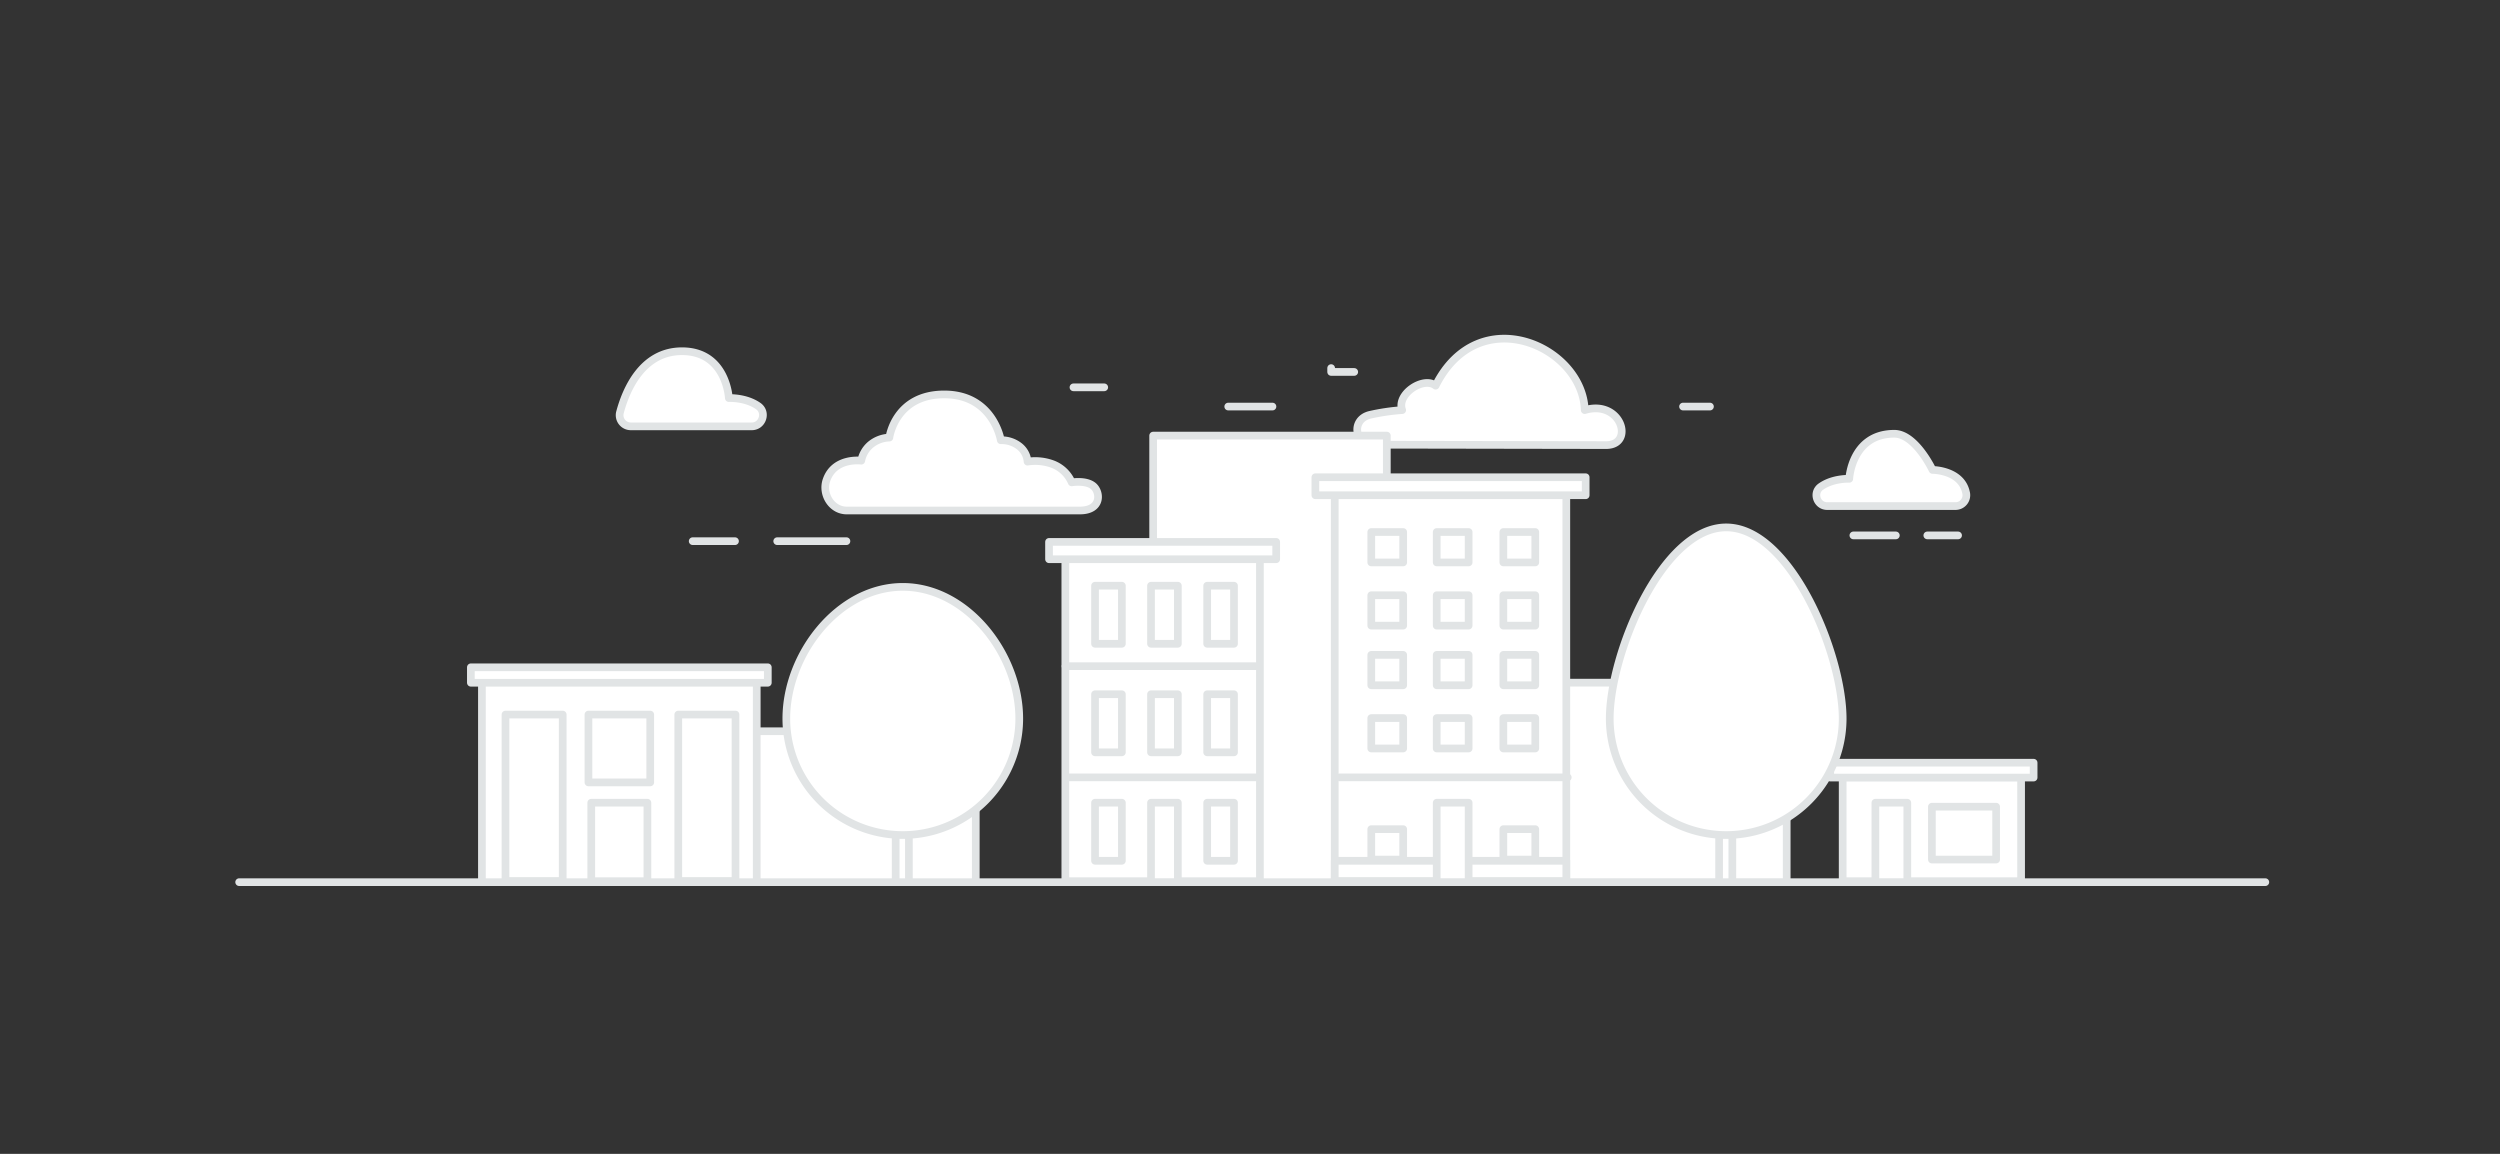 <svg id="Background_Images" data-name="Background Images" xmlns="http://www.w3.org/2000/svg" viewBox="0 0 1300 600"><rect x="0" y="0" width="1300" height="600" fill="#333333" stroke="none"/><defs><style>.cls-1{fill:#fff;stroke:#e1e4e5;stroke-linecap:round;stroke-linejoin:round;stroke-width:4px;}</style></defs><title>Images</title><g id="Image_9" data-name="Image 9"><line class="cls-1" x1="124.36" y1="458.72" x2="1177.97" y2="458.72"/><path class="cls-1" d="M835.14,231.45c15.08,0,8-23.91-11.08-18.2-1.06-33.19-55.16-57.48-77.54-12.71-6.33-5-20.53,4.45-17.38,12.71a109.86,109.86,0,0,0-16.85,2.49c-9.93,2.49-8,15.6,2.27,15.5Z"/><path class="cls-1" d="M1016.92,263.16H950.16c-5.41,0-7.74-7-3.31-10.11l.19-.13c6.3-4.33,14.57-3.94,14.57-3.94s1.18-23.42,23.42-23.42c11,0,19.88,18.8,19.88,18.8s15,0,17.44,11.81A5.65,5.65,0,0,1,1016.92,263.16Z"/><path class="cls-1" d="M328,221.7h62.89c5.62,0,8-7.28,3.44-10.51l-.2-.14C387.57,206.56,379,207,379,207s-1.23-24.36-24.36-24.36c-20.91,0-29.25,20.53-32.26,31.83A5.8,5.8,0,0,0,328,221.7Z"/><path class="cls-1" d="M440.33,265.46H561.48c11.37,0,10.85-9.36,7.14-12.63s-11.33-2-11.33-2a17.63,17.63,0,0,0-9.61-9.36,26.16,26.16,0,0,0-13.35-1.42,11.3,11.3,0,0,0-4.17-7.9,15,15,0,0,0-9.74-3.23S516.58,205.1,491,205.1s-28.53,22.44-28.53,22.44a16.2,16.2,0,0,0-9.92,3.83,14.57,14.57,0,0,0-4.7,8.18s-14-1.88-18.09,10.16C427.31,256.88,432.37,265.46,440.33,265.46Z"/><rect class="cls-1" x="599.64" y="226.51" width="121.51" height="232.21"/><rect class="cls-1" x="358.84" y="380.25" width="148.56" height="78.47"/><rect class="cls-1" x="780.52" y="354.98" width="148.56" height="103.73"/><rect class="cls-1" x="553.97" y="284.88" width="101.18" height="173.32"/><rect class="cls-1" x="545.5" y="281.79" width="118.12" height="9.01"/><line class="cls-1" x1="554.07" y1="346.41" x2="653.79" y2="346.41"/><line class="cls-1" x1="556.07" y1="404.23" x2="654.43" y2="404.23"/><rect class="cls-1" x="569.42" y="361.01" width="13.95" height="30.2"/><rect class="cls-1" x="598.53" y="361.01" width="13.95" height="30.2"/><rect class="cls-1" x="627.73" y="361.01" width="13.95" height="30.2"/><rect class="cls-1" x="569.42" y="304.57" width="13.95" height="30.2"/><rect class="cls-1" x="598.53" y="304.57" width="13.95" height="30.2"/><rect class="cls-1" x="627.73" y="304.57" width="13.95" height="30.2"/><rect class="cls-1" x="569.42" y="417.41" width="13.95" height="30.2"/><rect class="cls-1" x="598.53" y="417.41" width="13.95" height="41.3"/><rect class="cls-1" x="627.73" y="417.41" width="13.95" height="30.2"/><rect class="cls-1" x="694.07" y="251.86" width="120.41" height="206.25"/><rect class="cls-1" x="694.07" y="447.62" width="120.41" height="10.49"/><rect class="cls-1" x="683.99" y="248.17" width="140.56" height="9.36"/><line class="cls-1" x1="696.57" y1="404.23" x2="815.23" y2="404.23"/><rect class="cls-1" x="747.09" y="417.41" width="16.6" height="41.3"/><rect class="cls-1" x="781.74" y="431.16" width="16.6" height="15.81"/><rect class="cls-1" x="713.06" y="431.16" width="16.6" height="15.81"/><rect class="cls-1" x="781.74" y="373.4" width="16.6" height="15.81"/><rect class="cls-1" x="713.06" y="373.4" width="16.6" height="15.81"/><rect class="cls-1" x="747.09" y="373.4" width="16.6" height="15.81"/><rect class="cls-1" x="781.74" y="340.53" width="16.6" height="15.81"/><rect class="cls-1" x="713.06" y="340.53" width="16.6" height="15.81"/><rect class="cls-1" x="747.09" y="340.53" width="16.6" height="15.81"/><rect class="cls-1" x="781.74" y="309.52" width="16.6" height="15.81"/><rect class="cls-1" x="713.06" y="309.52" width="16.6" height="15.81"/><rect class="cls-1" x="747.09" y="309.52" width="16.6" height="15.81"/><rect class="cls-1" x="781.74" y="276.65" width="16.6" height="15.81"/><rect class="cls-1" x="713.06" y="276.65" width="16.6" height="15.81"/><rect class="cls-1" x="747.09" y="276.65" width="16.6" height="15.81"/><path class="cls-1" d="M469.15,334.42h.07a3.41,3.41,0,0,1,3.41,3.41V458.72h-6.88V337.83A3.41,3.41,0,0,1,469.15,334.42Z"/><path class="cls-1" d="M408.89,373.66a60.56,60.56,0,0,0,121.12,0c0-33.45-27.11-68.48-60.56-68.48S408.89,340.21,408.89,373.66Z"/><rect class="cls-1" x="250.6" y="349.87" width="142.9" height="108.85"/><rect class="cls-1" x="244.85" y="346.99" width="154.41" height="8.04"/><rect class="cls-1" x="307.45" y="417.41" width="29.2" height="40.79"/><rect class="cls-1" x="305.99" y="371.57" width="32.13" height="35.28"/><rect class="cls-1" x="352.7" y="371.57" width="29.76" height="86.54"/><rect class="cls-1" x="262.85" y="371.57" width="29.76" height="86.54"/><rect class="cls-1" x="958.19" y="404.23" width="92.78" height="53.98"/><rect class="cls-1" x="951.7" y="396.61" width="105.78" height="7.72"/><rect class="cls-1" x="975.2" y="417.41" width="16.6" height="41.3"/><rect class="cls-1" x="1004.59" y="419.48" width="33.4" height="27.49"/><path class="cls-1" d="M897.33,301.78h.07a3.41,3.41,0,0,1,3.41,3.41V458.72h-6.88V305.19A3.41,3.41,0,0,1,897.33,301.78Z"/><path class="cls-1" d="M837.07,373.66a60.56,60.56,0,0,0,121.12,0c0-33.45-27.11-99.41-60.56-99.41S837.07,340.21,837.07,373.66Z"/><line class="cls-1" x1="360.2" y1="281.41" x2="382.2" y2="281.41"/><line class="cls-1" x1="404.15" y1="281.41" x2="440.15" y2="281.41"/><line class="cls-1" x1="558.2" y1="201.41" x2="574.2" y2="201.41"/><path class="cls-1" d="M875.18,211.41h14"/><path class="cls-1" d="M638.68,211.41h23"/><path class="cls-1" d="M692.2,191.41v2h12"/><line class="cls-1" x1="963.75" y1="278.41" x2="985.84" y2="278.41"/><line class="cls-1" x1="1002.2" y1="278.41" x2="1018.2" y2="278.41"/></g></svg>